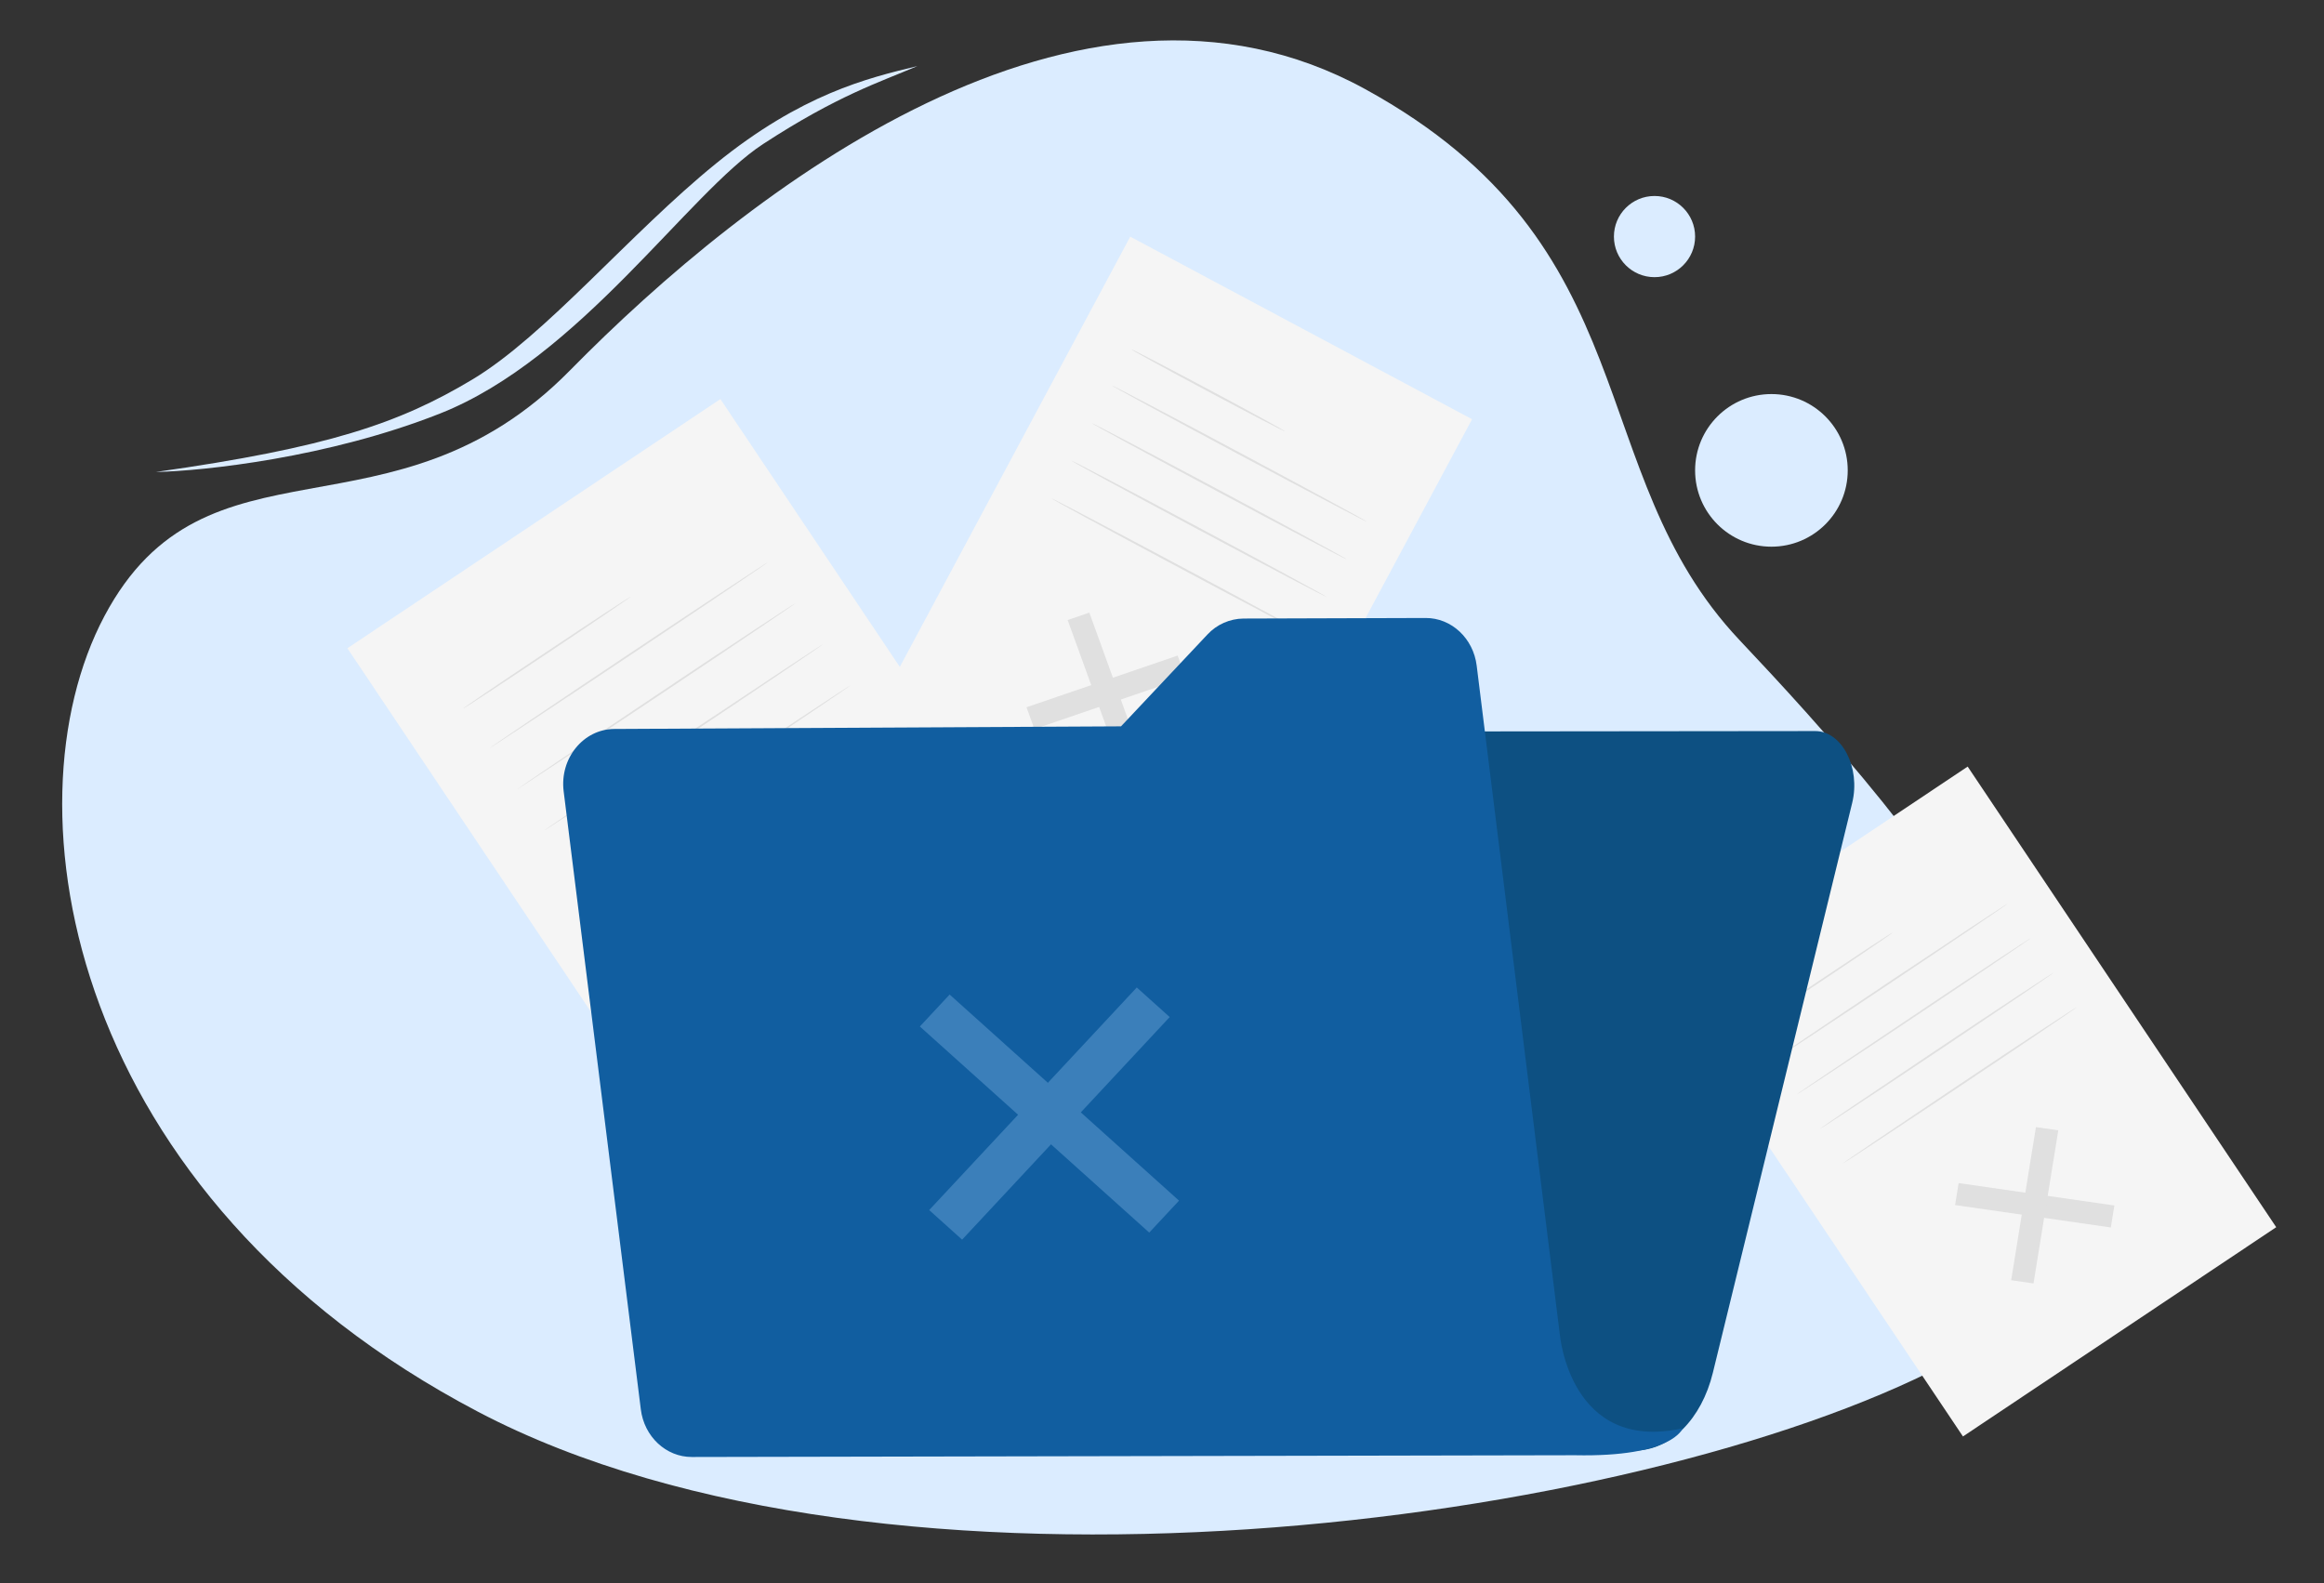 <svg width="681" height="464" viewBox="0 0 681 464" fill="none" xmlns="http://www.w3.org/2000/svg">
<rect x="0" y="0" width="681" height="464" fill="#333333" stroke="none"/>
<g clip-path="url(#clip0_2_3411)">
<path d="M167.037 108.527C115.053 161.401 60.412 124.313 30.583 180.579C0.753 236.845 20.323 350.898 140.17 413.764C260.017 476.631 478.857 447.206 569.818 399.885C660.78 352.564 556.367 236.985 509.72 187.565C463.073 138.145 483.928 72.077 399.979 26.082C316.029 -19.914 219.022 55.653 167.037 108.527Z" fill="#DBECFF"/>
<circle cx="519.077" cy="137.843" r="22.362" fill="#DBECFF"/>
<path d="M128.924 121.19C96.19 134.131 59.775 138.001 45.66 138.318C96.094 131.181 117.03 124.044 138.44 111.198C159.851 98.352 184.593 68.376 209.81 47.917C234.891 27.568 254.167 22.909 268.575 19.426L268.808 19.369C257.707 24.127 245.494 27.934 223.608 42.208C201.721 56.481 169.843 105.013 128.924 121.19Z" fill="#DBECFF"/>
<circle cx="484.821" cy="69.328" r="11.895" fill="#DBECFF"/>
<path d="M211.095 116.948L101.795 189.966L209.455 350.695L318.756 277.677L211.095 116.948Z" fill="#F5F5F5"/>
<path d="M262.278 270.069L261.031 277.735L206.693 269.913L207.94 262.247L262.278 270.069Z" fill="#E0E0E0"/>
<path d="M234.914 242.722L242.707 243.841L234.067 297.27L226.264 296.141L234.914 242.722Z" fill="#E0E0E0"/>
<path d="M184.863 174.817C184.941 174.924 173.982 182.385 160.402 191.452C146.822 200.519 135.727 207.796 135.649 207.68C135.571 207.563 146.52 200.111 160.12 191.034C173.719 181.957 184.785 174.7 184.863 174.817Z" fill="#E0E0E0"/>
<path d="M225.056 164.738C225.134 164.854 206.917 177.151 184.375 192.211C161.833 207.271 143.461 219.383 143.412 219.276C143.363 219.169 161.541 206.853 184.093 191.793C206.644 176.733 224.978 164.621 225.056 164.738Z" fill="#E0E0E0"/>
<path d="M233.11 176.762C233.188 176.879 214.972 189.186 192.43 204.245C169.888 219.305 151.516 231.417 151.516 231.301C151.516 231.184 169.645 218.887 192.147 203.817C214.65 188.748 233.032 176.646 233.11 176.762Z" fill="#E0E0E0"/>
<path d="M241.169 188.796C241.247 188.913 223.04 201.22 200.498 216.27C177.956 231.32 159.584 243.452 159.526 243.335C159.467 243.218 177.664 230.911 200.216 215.852C222.767 200.792 241.091 188.68 241.169 188.796Z" fill="#E0E0E0"/>
<path d="M249.233 200.831C249.311 200.947 231.095 213.244 208.553 228.304C186.011 243.364 167.639 255.476 167.58 255.359C167.522 255.242 185.719 242.946 208.27 227.886C230.822 212.826 249.156 200.714 249.233 200.831Z" fill="#E0E0E0"/>
<path d="M576.584 224.646L484.789 285.97L575.204 420.952L666.999 359.629L576.584 224.646Z" fill="#F5F5F5"/>
<path d="M619.576 353.267L618.533 359.708L572.895 353.141L573.937 346.701L619.576 353.267Z" fill="#E0E0E0"/>
<path d="M596.588 330.298L603.144 331.242L595.876 376.11L589.33 375.166L596.588 330.298Z" fill="#E0E0E0"/>
<path d="M554.562 273.318C554.64 273.435 545.444 279.71 534.037 287.327C522.63 294.945 513.307 301.035 513.229 300.947C513.151 300.86 522.337 294.565 533.754 286.938C545.171 279.311 554.484 273.153 554.562 273.318Z" fill="#E0E0E0"/>
<path d="M588.317 264.806C588.395 264.922 573.11 275.274 554.222 287.911C535.333 300.548 519.873 310.724 519.795 310.608C519.717 310.491 535.002 300.14 553.939 287.493C572.877 274.846 588.239 264.689 588.317 264.806Z" fill="#E0E0E0"/>
<path d="M595.088 274.904C595.166 275.021 579.872 285.372 560.944 298.019C542.017 310.666 526.596 320.823 526.518 320.706C526.44 320.589 541.773 310.287 560.662 297.64C579.551 284.992 595.01 274.797 595.088 274.904Z" fill="#E0E0E0"/>
<path d="M601.846 284.992C601.924 285.109 586.64 295.46 567.751 308.107C548.862 320.755 533.402 330.911 533.325 330.794C533.247 330.678 548.531 320.336 567.42 307.679C586.309 295.023 601.768 284.895 601.846 284.992Z" fill="#E0E0E0"/>
<path d="M608.618 295.12C608.696 295.237 593.411 305.578 574.474 318.225C555.536 330.872 540.125 341.029 540.047 340.922C539.969 340.815 555.254 330.454 574.142 317.807C593.031 305.16 608.54 295.003 608.618 295.12Z" fill="#E0E0E0"/>
<path d="M431.357 122.85L331.197 69.351L252.317 216.638L352.476 270.137L431.357 122.85Z" fill="#F5F5F5"/>
<path d="M335.339 224.062L328.987 226.232L312.855 181.704L319.207 179.525L335.339 224.062Z" fill="#E0E0E0"/>
<path d="M345.08 192.114L347.398 198.506L303.113 213.653L300.795 207.261L345.08 192.114Z" fill="#E0E0E0"/>
<path d="M376.547 126.417C376.469 126.563 366.309 121.29 353.859 114.646C341.409 108.001 331.376 102.485 331.454 102.339C331.532 102.193 341.692 107.466 354.142 114.11C366.591 120.755 376.625 126.261 376.547 126.417Z" fill="#E0E0E0"/>
<path d="M400.579 152.908C400.501 153.054 383.687 144.22 363.035 133.188C342.383 122.156 325.686 113.089 325.764 112.943C325.842 112.797 342.656 121.621 363.317 132.663C383.979 143.705 400.657 152.762 400.579 152.908Z" fill="#E0E0E0"/>
<path d="M394.674 163.93C394.596 164.076 377.783 155.252 357.131 144.22C336.479 133.188 319.782 124.111 319.86 123.965C319.938 123.819 336.751 132.653 357.413 143.685C378.075 154.717 394.752 163.784 394.674 163.93Z" fill="#E0E0E0"/>
<path d="M388.772 174.953C388.694 175.099 371.88 166.275 351.228 155.243C330.576 144.211 313.879 135.173 313.957 134.998C314.035 134.823 330.849 143.676 351.511 154.708C372.173 165.74 388.83 174.807 388.772 174.953Z" fill="#E0E0E0"/>
<path d="M382.868 185.975C382.79 186.121 365.976 177.297 345.324 166.265C324.672 155.233 307.975 146.166 308.053 146.02C308.131 145.874 324.945 154.698 345.606 165.73C366.268 176.762 382.985 185.829 382.868 185.975Z" fill="#E0E0E0"/>
<path d="M288.122 226.174L253.676 403.039L249.166 426.193L479.134 425.084C489.45 425.035 498.617 415.88 501.919 402.28L542.746 235.289C545.269 224.967 539.735 214.227 531.903 214.237L299.15 214.48C293.967 214.49 289.467 219.276 288.122 226.174Z" fill="#0D5082"/>
<path d="M457.07 391.034L432.716 195.091C431.742 187.065 425.312 181.072 417.753 181.101L364.36 181.267C362.378 181.29 360.421 181.716 358.609 182.519C356.797 183.322 355.167 184.485 353.82 185.936L328.492 212.855L180.012 213.624C170.933 213.672 163.967 222.253 165.166 231.884L187.776 412.981C188.75 420.998 195.16 426.981 202.719 426.971L461.492 426.455C490.317 427.049 493.065 418.556 493.065 418.556C460.021 425.891 457.079 391.082 457.07 391.034Z" fill="#115EA0"/>
<g opacity="0.5">
<path d="M345.49 351.847L336.761 361.206L269.545 300.811L278.273 291.452L345.49 351.847Z" fill="#65A0D4"/>
<path d="M333.109 289.38L342.753 298.048L281.927 363.278L272.283 354.61L333.109 289.38Z" fill="#65A0D4"/>
</g>
</g>
<defs>
<clipPath id="clip0_2_3411">
<rect width="681" height="464" fill="white"/>
</clipPath>
</defs>
</svg>
